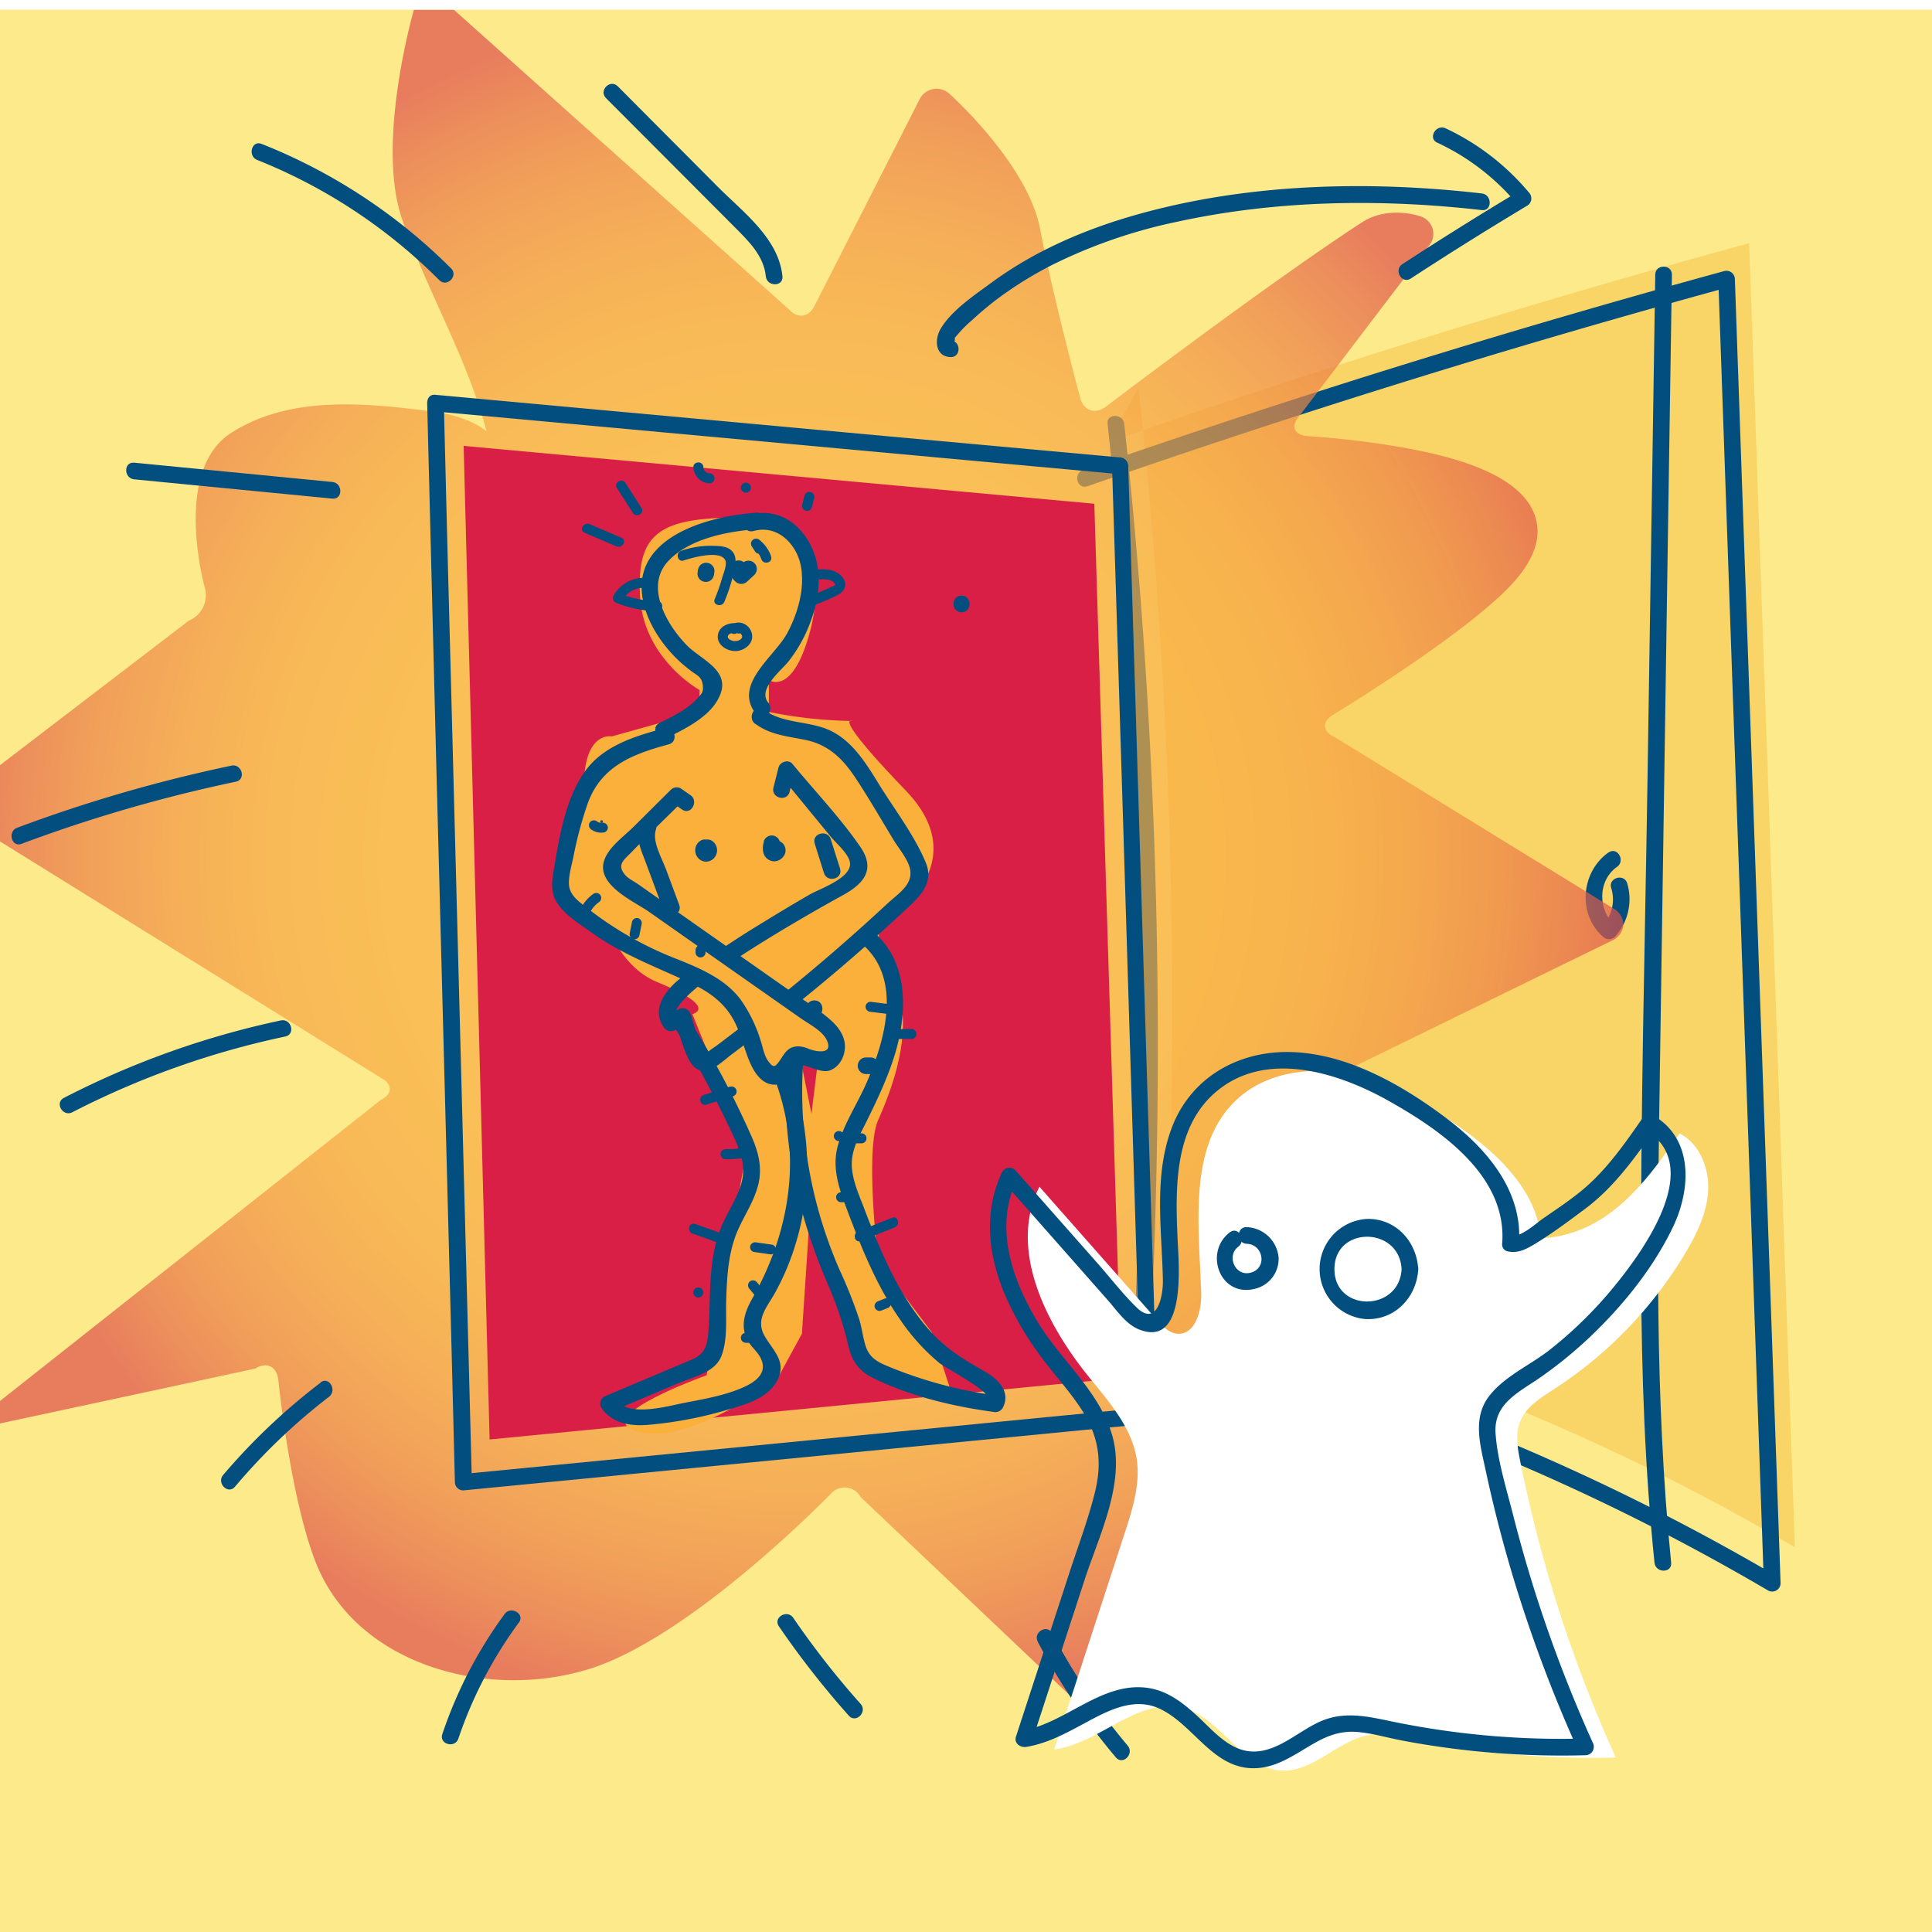 <svg xmlns="http://www.w3.org/2000/svg" xmlns:xlink="http://www.w3.org/1999/xlink" viewBox="0 0 580 580"><defs><style>.cls-1{fill:none;}.cls-2{isolation:isolate;}.cls-3{clip-path:url(#clip-path);}.cls-4{fill:#fdea8b;}.cls-5{fill:#f9d467;}.cls-6{fill:#014e7f;}.cls-7{opacity:0.7;mix-blend-mode:multiply;}.cls-8{fill:url(#radial-gradient);}.cls-9{fill:#da1f47;}.cls-10{fill:#fbb03b;}.cls-11{fill:#fff;}</style><clipPath id="clip-path"><rect class="cls-1" y="2.91" width="580" height="580"/></clipPath><radialGradient id="radial-gradient" cx="238.03" cy="258.08" r="250.86" gradientTransform="translate(0.52 -8.01) scale(1 1.03)" gradientUnits="userSpaceOnUse"><stop offset="0.25" stop-color="#faaf40"/><stop offset="0.49" stop-color="#f9ac40"/><stop offset="0.63" stop-color="#f7a441"/><stop offset="0.74" stop-color="#f39643"/><stop offset="0.84" stop-color="#ed8245"/><stop offset="0.93" stop-color="#e66848"/><stop offset="1" stop-color="#df4f4b"/></radialGradient></defs><title>iiLAB -U1-concepts-05-MALWARE</title><g class="cls-2"><g id="Layer_2" data-name="Layer 2"><g class="cls-3"><rect class="cls-4" x="-28.37" y="-37.89" width="645" height="645"/><path class="cls-5" d="M332.55,132.77Q427.76,99.59,525.11,73l13.72,391.51a669.66,669.66,0,0,0-149.47-64.88c-14.49-4.28-34.31-5.85-40.61,7.88a1726.09,1726.09,0,0,0-6.95-291.05"/><path class="cls-6" d="M326.42,146Q421.65,112.8,519,86.19l-3.16-2.41L526.52,389.4l3,85.89,3.76-2.16a680.42,680.42,0,0,0-83.49-41.55q-21.62-9-43.82-16.4c-12.27-4.11-24.92-9-37.91-10.09-10.86-.93-23,1.34-28.28,11.94l4.66,1.26A1733.53,1733.53,0,0,0,343.31,192q-2.29-32.42-5.81-64.73c-0.34-3.17-5.35-3.2-5,0a1733.54,1733.54,0,0,1,9.66,226.12q-0.74,32.49-2.71,64.93c-0.15,2.44,3.56,3.46,4.66,1.26,6.38-12.76,24-10.41,35.4-7.4,17.31,4.56,34.36,10.75,51.07,17.12a671,671,0,0,1,100.2,48.17,2.52,2.52,0,0,0,3.76-2.16L523.82,169.67l-3-85.89a2.53,2.53,0,0,0-3.16-2.41Q420.38,108,325.09,141.13c-3,1.05-1.72,5.88,1.33,4.82h0Z"/><path class="cls-6" d="M482.9,255.9c-8.26,5.82-9.41,18.52-1.65,25.33a2.54,2.54,0,0,0,3.54,0,16.67,16.67,0,0,0,3.72-16c-0.88-3.09-5.71-1.78-4.82,1.33a11.49,11.49,0,0,1-2.44,11.17h3.54c-5.15-4.52-5.14-13.41.64-17.48,2.61-1.84.12-6.18-2.52-4.32h0Z"/><path class="cls-6" d="M496.92,82.5L494.6,233.69c-0.77,50.23-2.15,100.5-1.91,150.74,0.13,28.28,1.11,56.56,4,84.7,0.32,3.17,5.32,3.2,5,0-5-49.81-4.11-99.91-3.35-149.9L500.61,168l1.31-85.54c0-3.22-5-3.22-5,0h0Z"/><g class="cls-7"><path class="cls-8" d="M147.29,134.52c-5.21-24.11-18.51-45.46-26.57-68.72s3.67-63.36,3.67-63.36c1.14-3.88,4.78-5.17,8.11-2.87L236.74,92.78c2.66,3,6.21,2.53,7.88-1.15L276.08,29.8a5.68,5.68,0,0,1,9.09-1.5s23.42,20.93,27.1,40.52,12,50.59,12,50.59c1.05,3.9,4.54,5.1,7.76,2.65,0,0,48.37-36.78,76.84-55.31,8-5.18,17.43-1.84,17.43-1.84a5.49,5.49,0,0,1,2.89,8.58l-39.14,51.43c-2.66,3-1.54,5.72,2.5,6,0,0,32.57,1.88,51.08,9.38,7.89,3.2,16.44,8.39,17.77,17s-5.32,16.37-11.71,22.2c-16.86,15.37-49.46,35.06-49.46,35.06-3.46,2.09-3.26,5.12.45,6.72l84.42,51.9c3.11,2.58,2.92,6.55-.42,8.82l-96.42,47.09a5.39,5.39,0,0,0-3,8.45L430.55,436c1.45,3.77-.66,7-4.7,7.21l-46.78-10.07a5.74,5.74,0,0,0-8.47,3.78l-32,77.47a6.46,6.46,0,0,1-9.6,2l-70.6-66.93a5.5,5.5,0,0,0-9-1S207.84,491.35,177,501s-70.25-1.22-82.27-32.1c-7.65-19.64-11.18-54.66-11.18-54.66-0.41-4-3.53-5.54-6.94-3.37L0,427.34c-4,0-5-2.26-2.1-5.09l116.36-92c3.63-1.78,3.68-4.78.11-6.67L-8.31,247.44a7.21,7.21,0,0,1-1.56-10.18l66.55-50.93a8.3,8.3,0,0,0,4.85-9.75S51.59,141.41,69.35,130s40.39-9.09,61.14-6.36c9.34,1.23,21.58,6.22,19.89,15.79"/></g><polygon class="cls-9" points="139.19 133.86 328.52 151.23 336.59 413.68 146.98 432.14 139.19 133.86"/><path class="cls-10" d="M230.2,155.62c-31.28-1.24-39.13,2.87-38.06,23.34,1,18.9,17.88,28.19,17.88,28.19v6.56l-26.34,7.36s-8.75-1.81-8.37,16.19,3.31,49.92,22.06,57.6,10.49,9.57,10.49,9.57l16.33,40.51-12.06,67.94s-36.46,13-20.27,17,41.67-16.24,41.67-16.24l7.21-13.24,4-60.37-7.12-35.61h9.66l-6.5,53.09s10.44,36.95,17,49,28.68,14.13,28.68,14.13l-6.78-20.73-16.07-21.33s-4-33.22,0-42.28,12.08-29.15,4-43.3c-5.95-10.45-3.1-15.53-3.1-15.53s29.79-16.86,7.37-40.18-16.05-20.85-16.05-20.85a135,135,0,0,1-25-2.7v-9.6s7.09,5.13,12.37-14.65S239.3,156,230.2,155.62Z"/><path class="cls-6" d="M288.65,183.81c3.22,0,3.22-5,0-5s-3.22,5,0,5h0Z"/><path class="cls-6" d="M130.69,123.52l69.53,6.38L311,140.05l25.34,2.32-2.5-2.5,3,96.33,4.72,153.52,1.08,35.21,2.5-2.5-69.73,6.79L164.73,440l-25.57,2.49,2.5,2.5-2.86-109.46-4.56-174.46-1-40c-0.08-3.21-5.08-3.22-5,0L131,230.47l4.56,174.46,1,40a2.52,2.52,0,0,0,2.5,2.5l69.73-6.79,110.63-10.77,25.57-2.49a2.55,2.55,0,0,0,2.5-2.5l-3-96.33-4.72-153.52-1.08-35.21a2.57,2.57,0,0,0-2.5-2.5L266.8,131,156,120.84l-25.34-2.32C127.48,118.22,127.5,123.22,130.69,123.52Z"/><path class="cls-6" d="M285.34,102.25q1.34,1.6,1.33-.9l1.24-1.4a36.09,36.09,0,0,1,3.9-3.83,95.61,95.61,0,0,1,7.84-6.56,113,113,0,0,1,16.5-10.17,155.16,155.16,0,0,1,37.31-12.83c29.82-6.51,61.13-6.94,91.37-3.49,3.19,0.36,3.17-4.64,0-5-34.92-4-71.86-3-105.77,7-14.66,4.34-28.94,10.63-41.31,19.71-5.16,3.79-12.17,8.43-15.4,14-1.88,3.27-1.57,8.25,3,8.42,3.22,0.12,3.21-4.88,0-5h0Z"/><path class="cls-6" d="M431.53,42.85a69.67,69.67,0,0,1,24,18.49L456,57.41Q438.32,68,421,79.3c-2.68,1.75-.18,6.08,2.52,4.32q17.28-11.28,35-21.9A2.54,2.54,0,0,0,459,57.8a73,73,0,0,0-25-19.27c-2.89-1.36-5.44,2.95-2.52,4.32h0Z"/><path class="cls-6" d="M234.9,83c-1.11-11.42-11.75-19.24-19.3-26.81L185.46,25.91c-2.27-2.28-5.81,1.25-3.54,3.54l25.94,26q6.31,6.33,12.62,12.66c4.16,4.18,8.82,8.64,9.42,14.84,0.31,3.17,5.31,3.21,5,0h0Z"/><path class="cls-6" d="M135.4,80.56A168.05,168.05,0,0,0,78.55,43.2c-3-1.19-4.29,3.64-1.33,4.82A162,162,0,0,1,131.87,84.1c2.28,2.28,5.81-1.26,3.54-3.54h0Z"/><path class="cls-6" d="M99.78,144.69l-59.5-5.79c-3.2-.31-3.18,4.69,0,5l59.5,5.79c3.2,0.31,3.18-4.69,0-5h0Z"/><path class="cls-6" d="M69.47,229.85A445.22,445.22,0,0,0,5.16,248.49c-3,1.12-1.69,6,1.33,4.82A445.22,445.22,0,0,1,70.8,234.67c3.15-.66,1.82-5.48-1.33-4.82h0Z"/><path class="cls-6" d="M84.31,306.34a259.3,259.3,0,0,0-65.12,23.25c-2.86,1.47-.33,5.79,2.52,4.32a254.31,254.31,0,0,1,63.93-22.74c3.15-.67,1.81-5.49-1.33-4.82h0Z"/><path class="cls-6" d="M96.28,415.06A187.51,187.51,0,0,0,67,442.79c-2.07,2.44,1.45,6,3.54,3.54a181.93,181.93,0,0,1,28.22-27c2.52-1.93,0-6.27-2.52-4.32h0Z"/><path class="cls-6" d="M151.46,484.59a131.93,131.93,0,0,0-18.67,36c-1,3.06,3.8,4.37,4.82,1.33a127.66,127.66,0,0,1,18.17-34.83c1.91-2.6-2.43-5.09-4.32-2.52h0Z"/><path class="cls-6" d="M233.82,488.23a265.69,265.69,0,0,0,21,26.83c2.15,2.41,5.67-1.14,3.54-3.54a255.63,255.63,0,0,1-20.21-25.82c-1.81-2.64-6.14-.14-4.32,2.52h0Z"/><path class="cls-6" d="M311.53,492.86A193.57,193.57,0,0,0,335,527.59c2.08,2.46,5.6-1.09,3.54-3.54a187.66,187.66,0,0,1-22.66-33.72c-1.5-2.85-5.82-.32-4.32,2.52h0Z"/><path class="cls-6" d="M244.48,305.33c3.22,0,3.22-5,0-5s-3.22,5,0,5h0Z"/><path class="cls-6" d="M247.5,312.13c3.22,0,3.22-5,0-5s-3.22,5,0,5h0Z"/><path class="cls-6" d="M236.35,315.81c-2.22,24.47,2.6,47.67,12.31,70.08a107.6,107.6,0,0,1,6.06,18.26c1.08,4.55,3.1,7.43,7.35,9.52,11.17,5.49,23.88,8.51,36.14,10.19A2.6,2.6,0,0,0,301,422.7c2.55-4.81-1.24-8.59-5.31-10.93-6.08-3.5-11.52-6.66-16.3-12-9.47-10.48-15-24-20-37.08-1.56-4.11-3.57-8.47-3.68-12.92-0.12-4.66,2.26-8.75,4.27-12.78,3.46-7,6.84-14.08,9-21.59,3.33-11.82,3.68-26.15-6.13-35.07-2.38-2.16-5.92,1.37-3.54,3.54,11.59,10.54,6.24,28.76.89,41.08-2.75,6.33-6.9,12.45-8.71,19.14s0.5,13,2.87,19.27c4.27,11.33,8.89,22.8,15.86,32.78a62.76,62.76,0,0,0,11.73,13c1.92,1.56,15.92,8.85,14.75,11l2.82-1.15a130.37,130.37,0,0,1-32.46-8.61c-3.64-1.51-6.16-2.65-7.36-6.82-0.73-2.53-1-5.16-1.82-7.7a138.88,138.88,0,0,0-5.65-14.23,133.85,133.85,0,0,1-10.89-65.87c0.29-3.2-4.71-3.18-5,0h0Z"/><path class="cls-6" d="M202.34,308.16a291.91,291.91,0,0,1,16.53,30.14c2.68,5.68,5.54,11,3.56,17.4-1.46,4.7-4.46,8.83-6.22,13.42-3.77,9.87-2.75,20.58-3.57,30.91-0.3,3.76-1,6.41-4.7,8-2.73,1.18-5.48,2.32-8.23,3.48l-18.28,7.73a2.51,2.51,0,0,0-.9,3.42c3.27,4.57,8.31,5.48,13.68,5.12a119.91,119.91,0,0,0,24.49-4.65c5.29-1.5,12-3.48,14.7-8.82,2.83-5.6-1.34-8.83-3.87-13.26-2.85-5,.82-8.73,3.18-13a77.3,77.3,0,0,0,4.31-9.29,79.75,79.75,0,0,0-2.34-62.62l-2.16,3.76,5.12,0.52c3.2,0.32,3.18-4.68,0-5l-5.12-.52c-2.06-.21-2.88,2.23-2.16,3.76,11,23.5,8.06,49-4.49,71.12-2.31,4.07-3.79,8.41-1.33,12.78,1,1.79,2.77,3.15,3.71,4.94,2.11,4-.43,6.66-4,8.46-5.71,2.85-12.74,4-19,5.22-5.06,1-16.56,4.34-20.42-1l-0.9,3.42,20.11-8.51c4.27-1.81,10.57-3.09,12.49-7.9,2-5,1.31-11.58,1.48-16.82,0.22-6.88.56-13.84,3.18-20.3,2-4.88,5.19-9.29,6.45-14.46,1.21-5,.11-9.51-1.88-14.12a267.65,267.65,0,0,0-19.14-35.84c-1.7-2.72-6-.21-4.32,2.52h0Z"/><path class="cls-6" d="M226.76,217.29c4.5,3.38,9.79,3.74,15.12,4.86,6.92,1.45,11.2,5.71,15,11.47,3.95,6,7.57,12.24,11.28,18.39,1.49,2.47,3.89,5.3,4.8,8,1.73,5.2-3,8-6.28,11q-15,13.95-30.92,26.86-8.43,6.83-17.1,13.36c-1.48,1.11-2.94,2.29-4.48,3.33-2.32,1.57-2,2.13-3.32-.07-1.65-2.84-2.41-6.85-3.51-10a2.54,2.54,0,0,0-3.67-1.49l-3.47,2,3,0.39c-5.12-6.27,44-33.44,49.86-36.67,6.25-3.42,9.86-7.7,5.22-14.46-6-8.75-13.66-16.73-20.4-24.94-1.21-1.47-3.75-.6-4.18,1.1l-1.51,6c-0.79,3.12,4,4.45,4.82,1.33l1.51-6-4.18,1.1,10.22,12.46,4.81,5.86c1.68,2,4.79,4.63,5.64,7.17,1.64,4.91-8.62,8.31-11.88,10.17q-6.94,4-13.72,8.19a292.75,292.75,0,0,0-25.16,17c-4.69,3.66-9.08,9.7-4.6,15.17a2.52,2.52,0,0,0,3,.39l3.47-2-3.67-1.49c1.43,4.07,2.44,8.92,4.54,12.69,1,1.71,2.21,3,4.39,2.93,3-.11,6-3.15,8.23-4.83q4.73-3.53,9.39-7.16Q250.79,292.72,270.9,274c4.48-4.18,9.8-8.43,7-15.09-3.42-8.24-9.47-16.06-14.13-23.63-3.58-5.82-7.44-12.14-13.63-15.51-6.58-3.58-14.8-2.18-20.89-6.76-2.57-1.93-5.07,2.41-2.52,4.32h0Z"/><path class="cls-6" d="M210.39,252.34a3.36,3.36,0,0,0-1.57,3.76,3.31,3.31,0,0,0,3.13,2.58,3.35,3.35,0,0,0,3.18-2.47,3.39,3.39,0,0,0-1.47-3.84,2.5,2.5,0,0,0-2.52,4.32,1.87,1.87,0,0,1-.63-0.65q-0.25-.7-0.16-0.34a1.21,1.21,0,0,1,0-.72,0.85,0.85,0,1,0,0-.14,1.26,1.26,0,1,0,.14-0.33,0.8,0.8,0,1,0,.25-0.32,2.1,2.1,0,0,1,1.24-.51,1.83,1.83,0,0,1,1.35.56l-0.06-.06a1.61,1.61,0,0,1,.46.78q-0.1-.37,0,0.38c0-.27.14-0.42-0.06,0.29a1.75,1.75,0,0,1-.47.79q-0.61.41-.28,0.23a2.51,2.51,0,0,0,.9-3.42,2.56,2.56,0,0,0-3.42-.9h0Z"/><path class="cls-6" d="M229.34,252.68a5.93,5.93,0,0,0-.16,3.34,3.44,3.44,0,0,0,3.25,2.56,3.65,3.65,0,0,0,3-1.81,3,3,0,0,0-1.08-4.08,2.5,2.5,0,0,0-2.52,4.32,2.11,2.11,0,0,1-.72-2.76c-0.18.34,0.43-.49,0.16-0.22a0.83,0.83,0,1,0,.27-0.22,0.89,0.89,0,1,0,.33-0.15,1.83,1.83,0,0,1,1.56.29,1,1,0,0,1,.39.4,0.86,0.86,0,1,0,.11.22c0.15,0.75.05,0.26,0,0a0.89,0.89,0,1,0-.05.29q0-.15.06-0.3c0-.19.1-0.39,0.15-0.58a2.5,2.5,0,0,0-4.82-1.33h0Z"/><path class="cls-6" d="M227.11,153.92c-13.54.88-36.38,6.75-34.37,24.46,0.84,7.42,5.4,14.49,10.66,19.6a43.69,43.69,0,0,0,4.16,3.51c1.75,1.32,3.05,1.65,3.39,4,0.3,2.14-.17,2.66-1.6,4.2-3.08,3.32-7.36,5.36-11.36,7.35-2.88,1.44-.35,5.75,2.52,4.32,5.74-2.86,13.4-6.6,15.8-13.09,2.65-7.17-5.88-10.3-10-14.43-6-6.09-12.88-17.63-5.75-25.34,6.24-6.74,17.77-9,26.49-9.61,3.19-.21,3.22-5.21,0-5h0Z"/><path class="cls-6" d="M226.25,159.41c7.21-2,13,4,14.2,10.65s-0.93,14.05-4.08,19.95c-3.86,7.22-16.66,15.61-9.24,24.52,2.06,2.48,5.58-1.08,3.54-3.54-3.41-4.1,3.89-9.67,6.11-12.52a42.41,42.41,0,0,0,4.65-7.39c2.78-5.66,4.63-12.14,4.3-18.49-0.55-10.76-9.18-21.26-20.81-18-3.09.87-1.78,5.69,1.33,4.82h0Z"/><path class="cls-6" d="M209.49,171.45l-0.1.74a2.49,2.49,0,0,0,.73,1.77,2.5,2.5,0,0,0,3.54,0,2.94,2.94,0,0,0,.73-1.77l0.1-.74a2.49,2.49,0,0,0-.73-1.77,2.5,2.5,0,0,0-3.54,0,2.94,2.94,0,0,0-.73,1.77h0Z"/><path class="cls-6" d="M219.46,170.07a4.28,4.28,0,0,0,1.85,4.9,2.54,2.54,0,0,0,3-.39l2.16-2a2.52,2.52,0,0,0,0-3.54,2.56,2.56,0,0,0-3.54,0l-2.16,2,3-.39a0.92,0.92,0,1,0,.21.17q-0.2-.2.16,0.22c-0.23-.36.09,0.41,0,0.13s0,0.64,0,.15c0,0.31-.11.48,0,0.09a2.52,2.52,0,0,0-1.75-3.08,2.56,2.56,0,0,0-3.08,1.75h0Z"/><path class="cls-10" d="M200,221.06c-8.07,2.17-16.73,4.71-21.86,11.31-2.55,3.27-4,7.26-5.19,11.22a139.78,139.78,0,0,0-4.44,19.28,10.84,10.84,0,0,0,.11,5.42,10.68,10.68,0,0,0,3.37,4.13,101.13,101.13,0,0,0,26.49,16.36c7.25,3.05,15.18,5.47,20.48,11.28,4.38,4.8,6.33,11.27,8.35,17.44,1,3.1,3.77,6.92,6.61,5.32,2.11-1.18,2.06-4.59,4.17-5.77,2.89-1.62,6,2.44,9.34,2.16,3-.26,4.44-4.13,3.43-6.93s-3.59-4.68-6-6.39l-57.75-40.54c-1.64-1.15-3.43-2.55-3.62-4.55s1.37-3.78,2.82-5.22l16.81-16.71,2.89,2"/><path class="cls-6" d="M199.32,218.65c-8.53,2.31-17.79,5.08-23.36,12.45-6,8-8,19.72-9.59,29.32-0.59,3.5-1.26,7.1.67,10.31,2.3,3.83,6.94,6.64,10.5,9.19,9.37,6.71,19.62,10.42,29.92,15.27,4.92,2.32,9.29,5.28,12.19,10s3.62,9.95,5.94,14.74c1.21,2.51,3.25,5.28,6.22,5.65a5.24,5.24,0,0,0,3.86-1c1.53-1.1,1.67-3.3,2.94-4.35,2.26-1.87,7.19,2.28,10.51,1.12,2.8-1,4.42-4,4.53-6.85,0.14-3.52-2.1-6.42-4.65-8.59-4.37-3.72-9.46-6.77-14.15-10.07l-35.29-24.77-8-5.63c-1.2-.84-3-1.68-3.92-2.82-2.55-3-.37-4.41,1.82-6.67,5-5.2,10.27-10.21,15.41-15.32l-3,.39,2.89,2c2.63,1.87,5.13-2.47,2.52-4.32l-2.89-2a2.52,2.52,0,0,0-3,.39l-11.2,11.14c-2.9,2.88-7.76,6.26-8.91,10.42-2,7.14,9,11.92,13.44,15l26.47,18.58,12.83,9,6.42,4.5c2.42,1.7,6.35,3.66,7.71,6.42,2.16,4.4-2.76,3.73-5.36,2.73a7.91,7.91,0,0,0-3.52-.75c-3.05.26-3.8,2.32-5.34,4.48-1.33,1.86-1.82,1.95-3.32-.07-1.26-1.7-1.66-4.45-2.35-6.42a42.92,42.92,0,0,0-6-12.15c-4.83-6.31-12.21-9.3-19.35-12.17a104.62,104.62,0,0,1-26.38-15c-2.42-1.92-5.52-3.86-5.72-7.25-0.15-2.64.79-5.71,1.32-8.28a116.24,116.24,0,0,1,4.28-16c4.06-11.32,13.56-14.89,24.34-17.81,3.1-.84,1.79-5.67-1.33-4.82h0Z"/><path class="cls-6" d="M192.05,247.68c-1.36,3.87.33,7.26,1.69,10.92L199.09,273c1.11,3,5.95,1.7,4.82-1.33l-4-10.77c-1.18-3.17-4.24-8.4-3-11.85,1.07-3-3.76-4.35-4.82-1.33h0Z"/><path class="cls-6" d="M244.58,253.26l2.78,8.83c1,3.06,5.79,1.75,4.82-1.33l-2.78-8.83c-1-3.06-5.79-1.75-4.82,1.33h0Z"/><path class="cls-6" d="M260,322.45h1.36a2.5,2.5,0,0,0,0-5H260a2.5,2.5,0,0,0,0,5h0Z"/><path class="cls-6" d="M261.35,303.75l5.44,0.68a1.51,1.51,0,0,0,1.5-1.5,1.54,1.54,0,0,0-1.5-1.5l-5.44-.68a1.51,1.51,0,0,0-1.5,1.5,1.54,1.54,0,0,0,1.5,1.5h0Z"/><path class="cls-6" d="M266.8,311.92h6.81a1.5,1.5,0,0,0,0-3H266.8a1.5,1.5,0,0,0,0,3h0Z"/><path class="cls-6" d="M251.83,342.55a1.5,1.5,0,0,0,0-3,1.5,1.5,0,0,0,0,3h0Z"/><path class="cls-6" d="M257.27,343.23h1.36a1.5,1.5,0,0,0,0-3h-1.36a1.5,1.5,0,0,0,0,3h0Z"/><path class="cls-6" d="M252.51,360.92h2a1.5,1.5,0,0,0,0-3h-2a1.5,1.5,0,1,0,0,3h0Z"/><path class="cls-6" d="M258.4,372.55l10.21-4.08c1.77-.71,1-3.61-0.8-2.89l-10.21,4.08c-1.77.71-1,3.61,0.8,2.89h0Z"/><path class="cls-6" d="M212.07,331.6l8-2.49a1.5,1.5,0,0,0-.8-2.89l-2.51.45c-1.9.34-1.09,3.23,0.8,2.89l2.51-.45-0.8-2.89-8,2.49c-1.84.57-1.05,3.47,0.8,2.89h0Z"/><path class="cls-6" d="M217.8,348a39,39,0,0,0,7.88-.77c1.67-.33,1.27-3-0.4-2.95l-2.72,0a1.5,1.5,0,0,0,0,3l2.72,0-0.4-2.95a34.92,34.92,0,0,1-7.08.66,1.5,1.5,0,0,0,0,3h0Z"/><path class="cls-6" d="M207.89,370.33l9.53,3.39c1.82,0.65,2.61-2.25.8-2.89l-9.53-3.39c-1.82-.65-2.61,2.25-0.8,2.89h0Z"/><path class="cls-6" d="M209.63,389.51a1.5,1.5,0,0,0,0-3,1.5,1.5,0,0,0,0,3h0Z"/><path class="cls-6" d="M226.25,375.84l4.76,0.68a1.55,1.55,0,0,0,1.85-1,1.51,1.51,0,0,0-1-1.85l-4.76-.68a1.55,1.55,0,0,0-1.85,1,1.51,1.51,0,0,0,1,1.85h0Z"/><path class="cls-6" d="M225,386.93l3.39,4.09a1.51,1.51,0,0,0,2.12,0,1.53,1.53,0,0,0,0-2.12l-3.39-4.09a1.51,1.51,0,0,0-2.12,0,1.53,1.53,0,0,0,0,2.12h0Z"/><path class="cls-6" d="M223.92,403.12h2a1.5,1.5,0,0,0,0-3h-2a1.5,1.5,0,0,0,0,3h0Z"/><path class="cls-6" d="M175.52,159.94l9.53,4.08c1.76,0.75,3.29-1.83,1.51-2.59L177,157.35c-1.76-.75-3.29,1.83-1.51,2.59h0Z"/><path class="cls-6" d="M185.19,146.47L190,154c1,1.62,3.63.12,2.59-1.51L187.78,145c-1-1.62-3.63-.12-2.59,1.51h0Z"/><path class="cls-6" d="M208.18,140.27A5,5,0,0,0,213,145.1a1.5,1.5,0,0,0,0-3,1.93,1.93,0,0,1-1.85-1.83c0-1.93-3-1.93-3,0h0Z"/><path class="cls-6" d="M223.92,147.9a1.5,1.5,0,0,0,0-3,1.5,1.5,0,0,0,0,3h0Z"/><path class="cls-6" d="M241.53,148.72l-0.68,2.72a1.5,1.5,0,1,0,2.89.8l0.68-2.72a1.5,1.5,0,0,0-2.89-.8h0Z"/><path class="cls-6" d="M242.72,174.44a18.38,18.38,0,0,1,4.14-.55c1,0,3.24.15,3.68,1.29q0.59,0.39-.24.69-0.58.28-1.17,0.53l-2.12.94L242,179.52c-1.76.78-.24,3.36,1.51,2.59,2.71-1.2,5.65-2.21,8.24-3.66,1.69-.94,2.61-2.72,1.56-4.53-2.28-3.91-7.78-3.18-11.45-2.38-1.89.41-1.09,3.31,0.8,2.89h0Z"/><path class="cls-6" d="M192.61,173.49a10.45,10.45,0,0,0-8.42,5.32,1.53,1.53,0,0,0,.9,2.2,35,35,0,0,0,12.27,2.48c1.93,0,1.93-3,0-3a32.64,32.64,0,0,1-11.47-2.37l0.9,2.2a7.33,7.33,0,0,1,5.82-3.84c1.91-.17,1.93-3.17,0-3h0Z"/><path class="cls-6" d="M180.65,247a0.38,0.38,0,1,0-.11,0H180.2a0.62,0.62,0,0,0-.27-0.06,1.57,1.57,0,0,0-.28-0.09,3.35,3.35,0,0,1-.57-0.36A1.51,1.51,0,0,0,177,247a1.54,1.54,0,0,0,.54,2.05,5,5,0,0,0,3.88.83,1.51,1.51,0,0,0,1-1.85,1.54,1.54,0,0,0-1.85-1h0Z"/><path class="cls-6" d="M178.24,268.28a11.39,11.39,0,0,0-3.93,4.63,1.55,1.55,0,0,0,.54,2.05,1.51,1.51,0,0,0,2.05-.54,8.53,8.53,0,0,1,2.86-3.55,1.54,1.54,0,0,0,.54-2.05,1.51,1.51,0,0,0-2.05-.54h0Z"/><path class="cls-6" d="M189.76,276.66l-0.69,3.4a1.54,1.54,0,0,0,1,1.85,1.51,1.51,0,0,0,1.85-1l0.69-3.4a1.54,1.54,0,0,0-1-1.85,1.51,1.51,0,0,0-1.85,1h0Z"/><path class="cls-6" d="M208.81,285.24v0.68a1.5,1.5,0,0,0,3,0v-0.68a1.5,1.5,0,0,0-3,0h0Z"/><path class="cls-6" d="M264.46,393.49l2-.8a1.55,1.55,0,0,0,1-1.85,1.51,1.51,0,0,0-1.85-1l-2,.8a1.55,1.55,0,0,0-1,1.85,1.51,1.51,0,0,0,1.85,1h0Z"/><path class="cls-6" d="M205.26,168.26c2.37-.81,11.49-3.4,12.57.2,0.39,1.32-.76,4-1.12,5.32a56.41,56.41,0,0,1-2.15,6.09c-0.74,1.78,2.17,2.56,2.89.8a53.51,53.51,0,0,0,2.93-9.22c0.42-2,.91-4.28-0.56-5.94s-4.11-1.61-6.06-1.66a26.58,26.58,0,0,0-9.3,1.52c-1.82.62-1,3.52,0.8,2.89h0Z"/><path class="cls-6" d="M231.52,167.09a10.7,10.7,0,0,0-3.47-4.95,1.53,1.53,0,0,0-2-.12,1.5,1.5,0,0,0-.39,1.94l1,1.57c1,1.62,3.64.11,2.59-1.51l-1-1.57-2.36,1.82a7.94,7.94,0,0,1,2.69,3.62c0.64,1.81,3.54,1,2.89-.8h0Z"/><path class="cls-6" d="M222.26,187.28c-2.46-.69-6,0.21-6.67,3-0.8,3.25,2.82,5.44,5.64,5.15,2.65-.26,5.27-2.57,4.43-5.44s-4.17-4.07-6.39-2.18c-1.47,1.25.66,3.37,2.12,2.12,0.54-.46,1.44.69,1.42,1.18-0.05,1-1.48,1.38-2.28,1.35s-2.52-.69-1.92-1.72c0.5-.85,2.07-0.81,2.85-0.59a1.5,1.5,0,0,0,.8-2.89h0Z"/><path class="cls-11" d="M462.48,376.51c1.8-17.78-14.08-32-29.3-41.41-9.41-5.79-19.4-11.07-30.29-12.93s-22.9.15-31.14,7.51c-15.37,13.74-11.77,38-11.14,58.59,0.16,5.32-1.85,12.54-7.16,12.12-2.52-.2-4.45-2.23-6.11-4.12l-35.29-40c-9.41,18.6,1.75,40.94,14.87,57.14,6.11,7.55,13,15.29,14.37,24.91,1,7.3-1.27,14.61-3.55,21.61l-21.28,65.29c13.72-1.82,25.36-16,38.74-12.44,11.48,3,17.65,18.16,29.51,18.75,9.65,0.49,17-9.13,26.52-10.74,4.47-.76,9,0.33,13.45,1.29a250,250,0,0,0,60.39,5.54,411.49,411.49,0,0,1-28.74-89.17c-0.75-3.77-1.44-7.78-.1-11.38,1.74-4.68,6.38-7.49,10.57-10.21A125.11,125.11,0,0,0,506,376.1c3.44-5.78,6.47-12.06,6.8-18.77s-2.6-14-8.57-17.06c-6.33,9.09-12.85,18.38-22,24.7s-21.45,9.15-31.38,4.24"/><path class="cls-6" d="M369.22,369.94c-7.89,6-3,19.48,7.34,17a9.22,9.22,0,0,0,7.28-9.46,10,10,0,0,0-9.53-9.08c-3.22-.13-3.21,4.87,0,5,5.12,0.2,6.2,7.59.92,8.72-4.47,1-7.09-5.12-3.49-7.85,2.53-1.92,0-6.26-2.52-4.32h0Z"/><circle class="cls-11" cx="410.68" cy="380.98" r="12.58"/><path class="cls-6" d="M425.76,381c-0.44-8.18-6.55-15.08-15.08-15.08A15.07,15.07,0,0,0,410,396c8.8,0.39,15.31-6.58,15.77-15,0.17-3.22-4.83-3.21-5,0-0.7,12.91-20.16,13-20.16,0s19.47-12.92,20.16,0C420.94,384.18,425.94,384.2,425.76,381Z"/><path class="cls-6" d="M456,373.31c1.18-15.9-9.78-28.54-21.72-37.56-13.47-10.18-30.57-19.92-47.91-19.93-15.4,0-29,8.06-34.56,22.67s-3,30.7-2.7,45.88c0.09,4.62-1.72,14.17-7.95,8.08-4.1-4-7.7-8.69-11.49-13L304.8,351.29a2.51,2.51,0,0,0-3.93.51c-5.68,11.95-4.28,24.78.74,36.71a91,91,0,0,0,10.17,17.79c4.29,6,9.44,11.3,13.34,17.53,4.83,7.7,5.79,15.43,3.57,24.23-2,8.06-5,16-7.57,23.85L305,521.35c-0.65,2,1.33,3.36,3.08,3.08,6.85-1.12,12.8-4.58,18.83-7.81,6.6-3.53,14-7.12,21.38-3.58,10.45,5,16.22,18.78,29.4,17.74,6.32-.5,11.46-4.39,16.79-7.41,4-2.3,8-3.79,12.76-3.44,4.48,0.33,8.92,1.67,13.32,2.52A257.23,257.23,0,0,0,476,526.93a2.54,2.54,0,0,0,2.16-3.76,413.53,413.53,0,0,1-17.52-45.85q-3.52-11.19-6.41-22.58c-2-7.86-4.68-16.3-5.25-24.41-0.64-9,7-12.34,13.38-16.78a128.83,128.83,0,0,0,15.6-12.8c9.65-9.28,18.56-20.39,24.34-32.53,5.29-11.13,6.18-26.24-5.88-33.31a2.56,2.56,0,0,0-3.42.9c-5.24,7.52-10.57,15.2-17.63,21.16-3.87,3.27-8.22,6.11-12.37,9-1.86,1.31-6.4,5.45-8.93,4.91-3.14-.67-4.48,4.15-1.33,4.82s5.85-.92,8.4-2.48c5.06-3.08,9.92-6.74,14.67-10.28,8.85-6.59,15.26-15.67,21.5-24.63l-3.42.9c18.49,10.83-1.22,37.28-10,47.85a124.5,124.5,0,0,1-18.65,18.17c-5.9,4.64-13.89,8.06-18.41,14.19-4.83,6.54-2.37,14.75-.82,22q3.15,14.69,7.37,29.12a422.57,422.57,0,0,0,20.48,55.13l2.16-3.76a251.49,251.49,0,0,1-57.87-5.05c-7.19-1.49-14.12-3.19-21.2-.31-6.74,2.75-13,9.3-20.61,9.27-6.94,0-11.91-6-16.59-10.37-4.3-4-9-7.77-14.93-8.69-14-2.17-24.86,10.67-38.07,12.82l3.08,3.08,15.81-48.5c4.35-13.35,12.47-29.37,8.14-43.63-3.94-13-15.4-22.32-22.27-33.68-7.66-12.66-13.08-28.33-6.33-42.54l-3.93.51,20.92,23.71,10.46,11.86c2.63,3,5.29,7,9.1,8.63,14.71,6.1,12.08-20.2,11.79-26.94-0.64-14.89-1.19-33,11-43.84,15-13.35,37-6.39,52.37,2.25,15.63,8.79,35.59,22.47,34.08,42.81-0.24,3.21,4.76,3.19,5,0h0Z"/></g></g></g></svg>